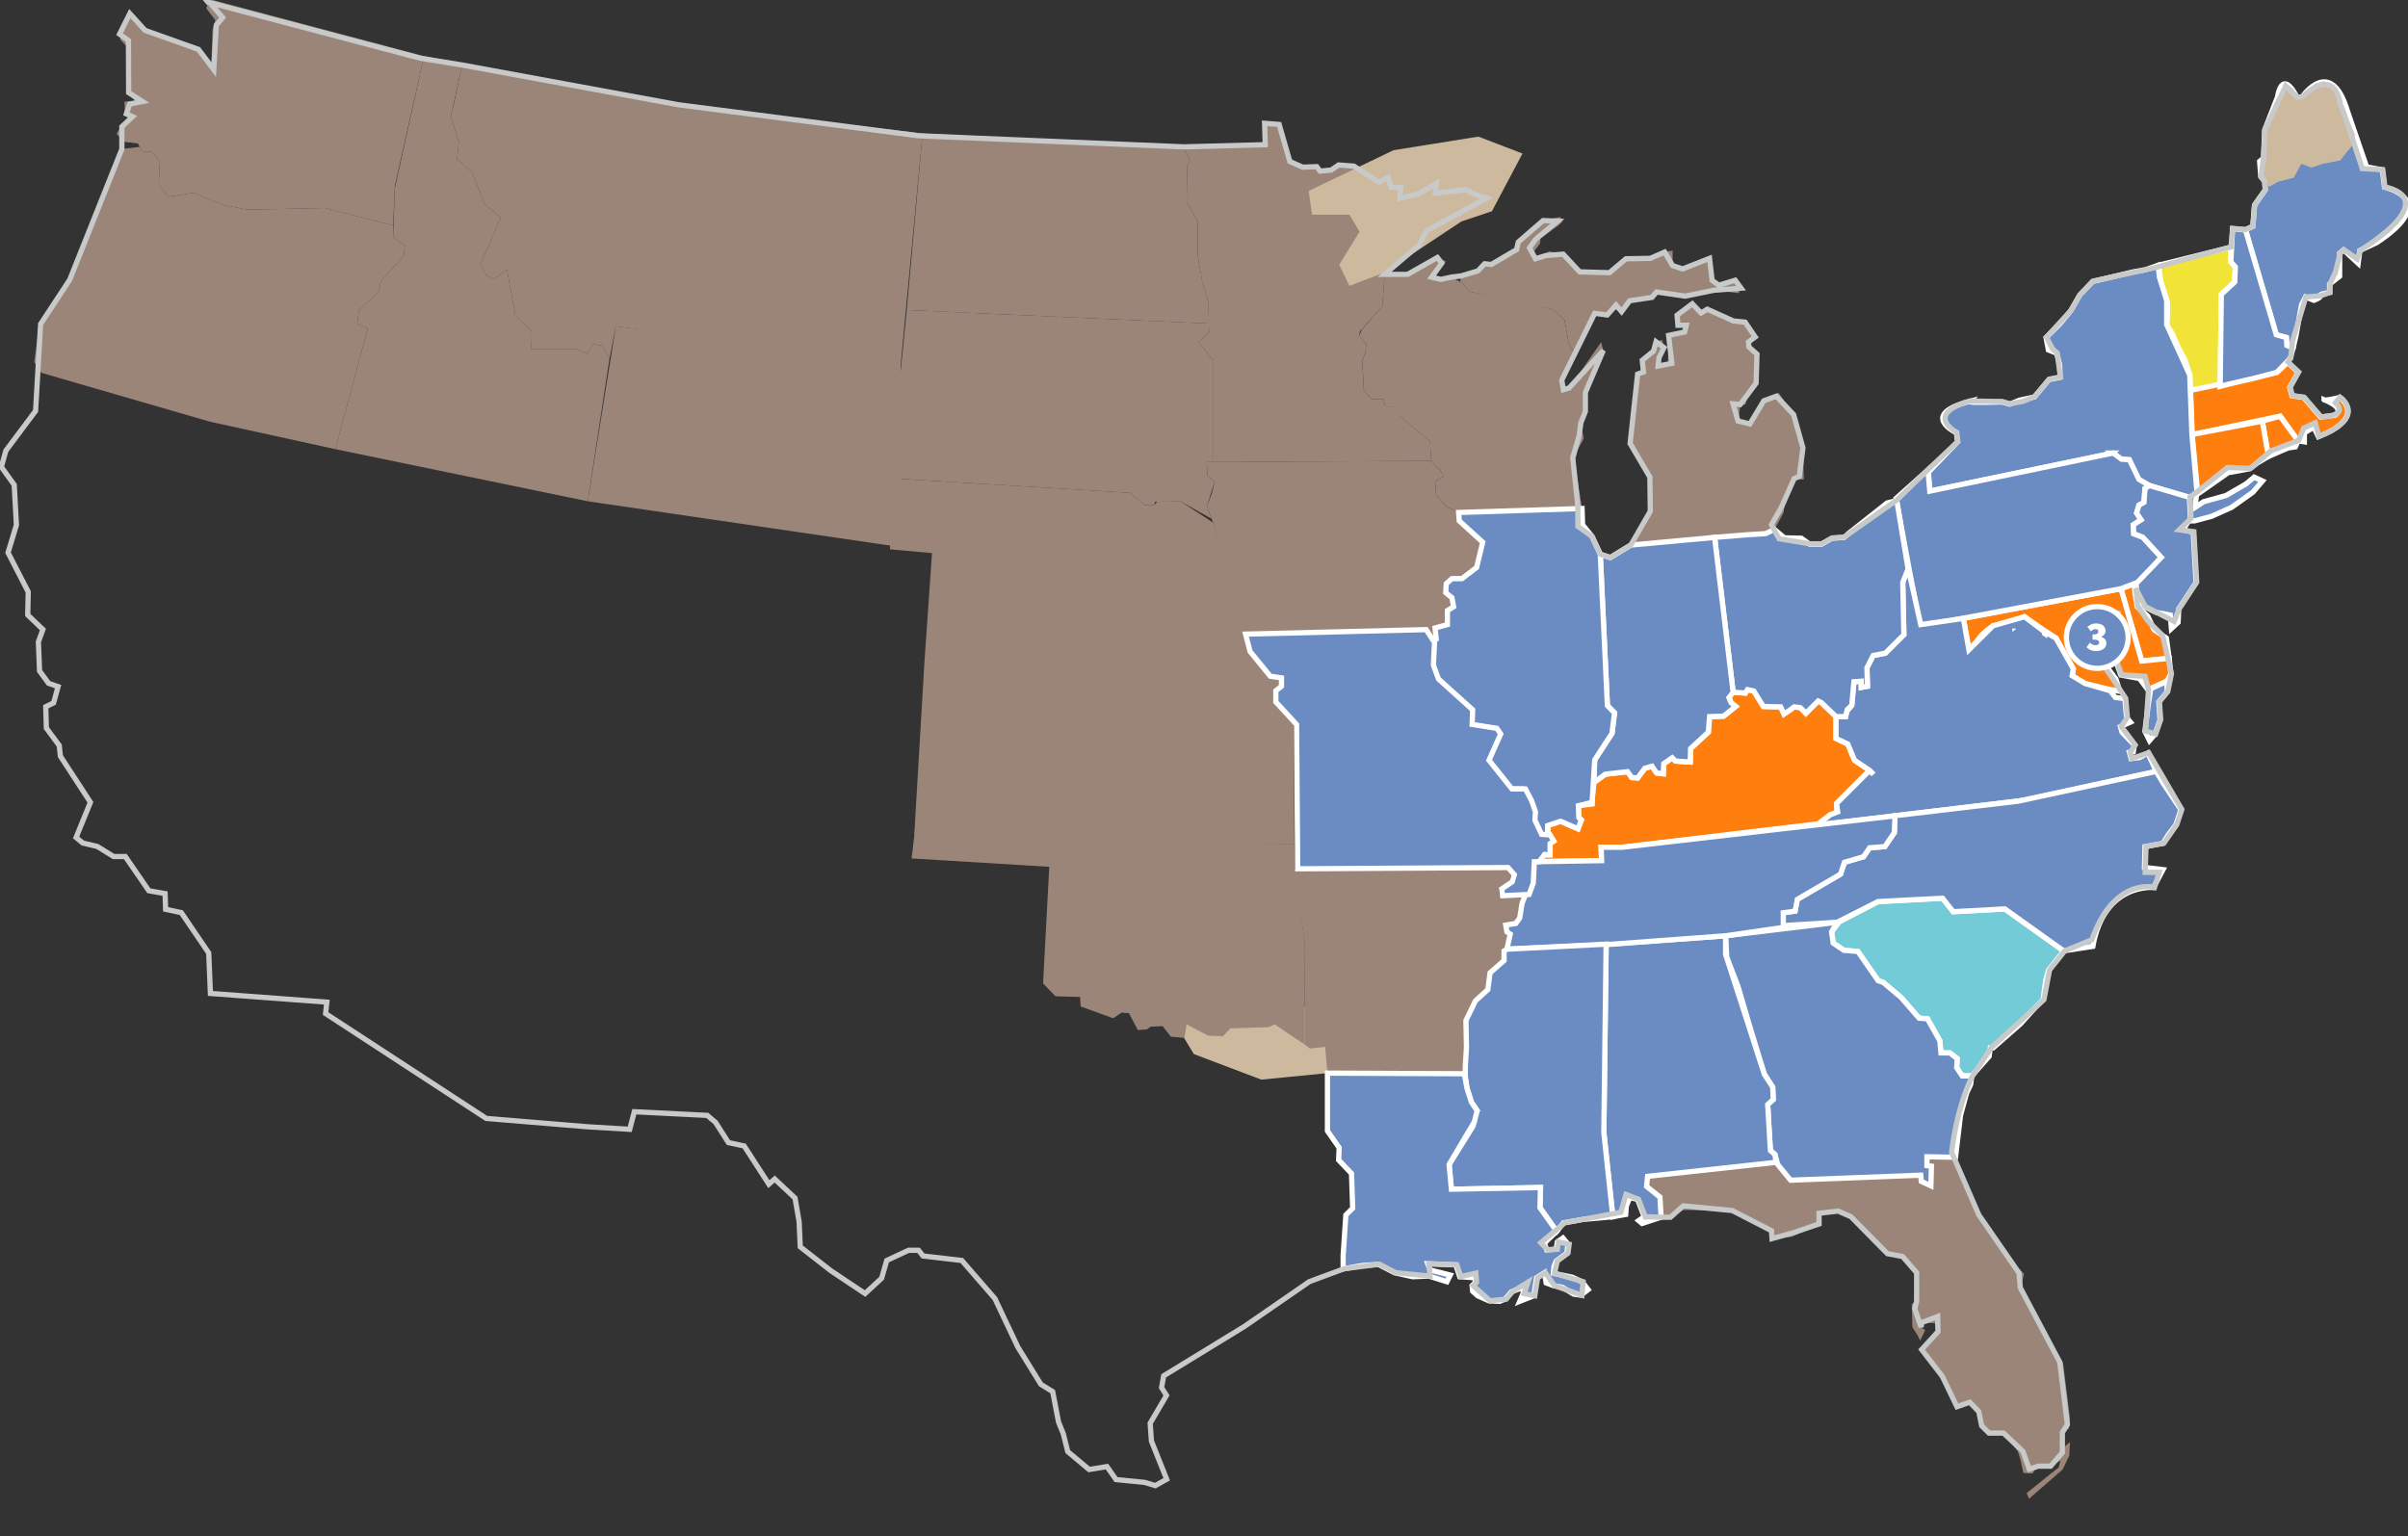 <?xml version="1.0" encoding="UTF-8"?>
<svg id="Layer_1" xmlns="http://www.w3.org/2000/svg" version="1.1" viewBox="0 0 230 146.77">
  <rect x="0" y="0" width="230" height="146.77" fill="#333333" stroke="none"/>
  <!-- Generator: Adobe Illustrator 29.6.0, SVG Export Plug-In . SVG Version: 2.1.1 Build 207)  -->
  <defs>
    <style>
      .st0 {
        fill: #cdba9e;
      }

      .st1 {
        fill: #f2e436;
      }

      .st1, .st2, .st3, .st4, .st5 {
        stroke-width: .5px;
      }

      .st1, .st2, .st3, .st5 {
        stroke: #fff;
      }

      .st6, .st3 {
        fill: #6a8cc3;
      }

      .st7 {
        fill: #9b8579;
      }

      .st8 {
        fill: #fff;
      }

      .st2 {
        fill: #72cbd7;
      }

      .st4 {
        fill: none;
        stroke: #c8caca;
      }

      .st5 {
        fill: #ff7f0e;
      }
    </style>
  </defs>
  <polygon class="st0" points="112.53 98.22 114.03 100.7 120.47 103.14 126.79 102.52 130.27 98.22 120.47 94.66 113.8 96.64 112.53 98.22"/>
  <polygon class="st1" points="213.08 23.62 206.17 25.34 206.38 26.89 207.03 28.93 207.03 29.94 206.97 31.02 207.51 31.93 208.04 33.16 208.69 34.39 209.17 35.84 209.22 37.28 212.06 36.91 212.17 28.12 213.45 26.94 213.51 25.5 213.08 25.01 213.08 23.62"/>
  <polygon class="st2" points="188.33 102.79 187.42 102.79 186.89 101.99 186.94 101.13 186.24 100.59 185.39 100.59 185.28 99.42 184.1 97.33 183.3 97.27 181.58 95.29 179.87 93.85 179.39 93.69 177.46 90.9 176.12 90.79 175.1 90.1 174.94 89.02 175.69 88.06 179.39 86.13 185.55 85.81 186.57 87.1 191.49 86.83 197.12 90.85 195.67 92.67 195.4 93.63 195.14 95.51 194.39 96.26 192.99 97.81 190.37 100.11 190.1 100.11 189.99 100.92 188.33 102.79"/>
  <g>
    <polygon class="st5" points="216.67 43.6 216.08 40.23 217.79 39.75 219.51 42.1 219.24 42.69 218.54 42.8 216.67 43.6"/>
    <path class="st5" d="M218.49,34.6l1.02.96-.81,1.45.22.8,1.12.16,1.61,1.87,1.34-.16s1.23-.59-1.02-1.5c0,.16,1.5-.21,1.5-.21,0,0,2.73,1.87-2.03,3.75l-.43-.91-.91.54v.86l-.59-.1-1.71-2.36-8.41,1.77-.16-4.23,8.25-1.71,1.02-.96v-.02h0Z"/>
    <polygon class="st5" points="209.92 47.19 209.38 41.51 216.08 40.23 216.67 43.6 215.6 44.24 214.9 44.78 212.81 45.16 209.92 47.19"/>
    <polygon class="st5" points="202.58 56.24 204.56 63.15 207.19 62.89 206.92 60.96 205.74 60.15 205.15 58.87 204.13 57.96 203.92 56.62 203.87 55.76 202.58 56.24"/>
    <polygon class="st5" points="206.97 65.08 205.15 65.89 204.35 64.82 202.58 64.49 202.05 63.05 202.53 62.62 201.94 62.14 202.21 60.48 201.72 59.83 202.21 58.6 201.78 58.49 200.81 59.94 200.87 61.87 201.29 63.8 202.1 64.87 202.47 66.05 201.13 65.78 199.15 65.3 197.92 64.55 198.03 63.9 196.37 60.96 195.56 60.42 195.14 60.15 193.37 58.92 192.14 59.46 190.85 59.78 190.37 59.78 189.72 60.26 189.3 60.64 188.71 61.39 188.06 62.08 187.53 59.08 202.58 56.24 204.56 63.15 207.19 62.89 207.35 64.39 206.97 65.08"/>
    <polygon class="st5" points="146.74 82.31 147.26 81.63 147.79 81.67 147.79 80.59 148.15 80.35 148.07 80.03 147.87 79.42 147.83 78.86 149.07 78.46 150.72 79.18 151.04 78.34 150.8 78.1 150.76 76.97 152.08 76.81 152.12 75.89 152.24 74.76 153.33 73.96 155.46 73.72 155.86 74.28 156.42 74.32 157.1 73.4 157.79 73.2 158.23 73.84 158.87 73.92 158.91 72.96 159.72 72.39 160.04 72.71 161.44 72.8 161.48 71.51 163.17 69.94 163.29 68.46 164.62 68.42 165.78 67.49 165.34 67.13 165.1 66.49 165.54 66.13 166.71 66.21 166.91 65.88 167.51 66.01 168.43 67.49 170.08 67.53 170.4 68.21 171.37 67.53 171.97 67.61 172.49 68.14 173.66 66.97 173.98 67.13 175.37 68.46 175.37 70.55 176.49 71.08 177.14 72.63 178.58 73.6 175.42 76.76 175.46 77.7 174.83 77.83 173.7 78.7 154.96 80.94 152.93 80.94 152.98 82.22 146.74 82.31"/>
  </g>
  <g>
    <polygon class="st7" points="195.78 140.07 194.6 140.07 194.12 140.77 193.26 140.71 192.99 139.48 192.73 138.63 191.28 136.91 189.89 136.91 189.19 136.21 188.92 134.88 188.06 133.96 187.48 134.02 187.42 134.45 186.83 134.39 185.44 131.5 183.46 128.93 185.01 127.22 184.8 126.41 183.46 126.36 183.41 126.79 183.89 127.06 183.41 128.07 183.14 127.54 182.66 126.79 182.6 124.59 182.98 124.32 182.98 121.59 181.64 120.04 180.19 119.77 176.71 116.24 175.48 115.7 173.66 115.91 173.66 116.93 171.14 118.16 169.16 118.32 169.1 117.57 165.36 115.65 160.8 115.59 159.46 116.29 158.66 116.29 158.55 114.36 157.27 113.34 157.37 112.38 169.8 111.04 171.03 112.75 183.3 112.27 183.51 112.86 184.43 113.29 184.48 111.41 184.05 111.36 184.05 110.51 186.78 110.56 187.1 112 188.92 116.07 192.08 120.41 193.32 121.7 193.15 122.45 192.89 123.04 197.06 130.22 197.71 135.52 197.6 136.48 196.9 136.86 196.96 138.41 197.71 137.77 197.65 139.05 197.01 140.39 193.8 143.18 193.58 142.64 196.64 140.18 196.8 139.54 195.78 140.07"/>
    <polygon class="st7" points="87.44 78.92 109.22 80.63 123.64 80.67 123.72 83.48 124.65 90.15 124.61 99.79 121.75 97.86 121.16 98.13 117.52 98.24 116.82 98.99 115.38 98.94 113.34 97.86 113.13 99.15 111.84 99.04 111.04 98.03 109.91 98.08 109.54 98.35 108.68 98.4 107.83 96.79 107.13 96.74 106.32 97.28 103.22 96.15 103.16 95.24 100.81 95.18 99.63 93.95 100.22 82.81 87.07 82.01 87.44 78.92"/>
    <polygon class="st7" points="139.86 102.58 126.79 102.52 126.57 100.01 125.13 100.17 124.61 99.79 124.65 90.15 123.64 83.68 123.68 83 143.77 82.88 144.37 83.56 144.17 84.24 143.16 84.93 143.25 85.57 145.78 85.45 145.38 86.29 145.16 87.69 144.78 88.22 143.82 88.38 143.93 89.02 144.25 89.24 143.93 90.68 143.66 90.85 143.66 91.76 142.32 92.94 142.11 94.54 140.93 95.61 140.02 97.49 140.07 100.31 139.86 102.58"/>
    <polygon class="st7" points="123.64 80.67 108.84 80.72 87.33 79.71 88.3 63.21 116.58 59.91 124.95 58.77 126.02 64.76 126.02 65.56 125.48 65.99 125.48 67.06 123.57 69.21 123.64 80.67"/>
    <path class="st7" d="M136.7,44.03l-.11-1.87-2.89-2.41-.59-.91h-.8l-.16-.7h-1.12l-.75-.86-.16-2.84.32-.8.05-.8-.7-.75.32-.64,1.93-2.2.21-3.05s2.36.05,2.2,0,2.84-1.61,2.84-1.61l.8.38-.96,1.39.48.32,1.02-.21,1.07.59.65.8,1.12.21,2.35.43,4.55,1.07,1.07,1.02.43,2.36.7,1.02-1.39,2.36.16.91.54-.16,3.05-4.39.21.8-1.71,4.02v1.82l-.43,1.07.27,1.5-.59,1.07-.27,1.18.7,4.44-11.78.37-1.18-.59-.96-1.07-.11-1.34.8-.43-.32-.64-.86-.86h0Z"/>
    <polygon class="st7" points="56.14 47.89 58.82 31.17 86.03 34.45 86.1 52.28 56.14 47.89"/>
    <polygon class="st7" points="88.67 57.9 89.02 52.84 85.01 52.48 85.01 45.69 107.93 47.08 109.38 48.26 110.24 48.26 110.56 47.89 112.75 47.89 115.86 49.92 117.79 55.76 118.7 60.58 119.13 62.24 120.47 63.8 88.3 63.21 88.67 57.9"/>
    <polygon class="st7" points="115.91 44.14 136.7 44.03 137.55 44.89 137.88 45.53 137.07 45.96 137.18 47.3 138.14 48.37 139.32 48.96 139.38 49.92 141.62 51.8 141.04 54.21 139.64 55.28 138.68 55.28 138.14 55.76 138.09 56.62 138.73 57.26 138.84 57.96 138.3 58.49 138.25 59.67 137.07 59.99 137.18 61.06 136.59 61.39 135.95 60.15 118.7 60.58 117.74 56.14 115.86 49.92 115.27 48.37 115.75 47.14 116.02 46.01 115.33 45.48 115.27 44.14 115.91 44.14"/>
    <polygon class="st7" points="113.07 14.03 113.66 15.37 113.4 15.8 113.34 19.28 114.41 21.16 114.41 24.53 114.84 26.94 115.38 28.71 115.49 31.76 114.47 32.67 115.91 34.44 115.91 44.14 136.7 44.03 136.59 42.16 133.7 39.75 133.27 38.84 132.3 38.83 132.14 38.14 131.02 38.14 130.27 37.28 130.11 34.44 130.43 33.64 130.48 32.84 129.79 32.08 129.89 31.66 132.04 29.25 132.25 26.19 135.52 23.41 136.27 22.02 142 18.91 142.21 18.43 140.82 18.53 140.02 18.11 137.29 18.05 137.18 17.51 135.46 18.53 133.91 18.53 133.8 17.89 132.84 17.89 132.57 16.93 131.71 17.41 129.31 15.85 127.86 15.75 127.16 16.23 126.09 16.34 125.77 15.91 124.43 15.96 123.2 15.43 122.18 11.89 120.79 11.78 120.84 13.82 113.07 14.03"/>
    <polygon class="st7" points="88.12 12.75 86.61 29.62 115.49 30.91 115.38 28.71 114.84 26.94 114.41 24.53 114.41 21.16 113.34 19.28 113.4 15.8 113.66 15.37 113.07 14.03 88.12 12.75"/>
    <polygon class="st7" points="85.01 45.69 86.61 29.62 115.49 30.91 115.49 31.76 114.47 32.67 115.91 34.44 115.91 44.14 115.27 44.14 115.33 45.48 116.02 46.01 115.27 48.37 115.7 49.55 112.75 47.89 110.34 47.94 110.24 48.26 109.38 48.26 107.93 47.08 85.01 45.69"/>
    <polygon class="st7" points="64.81 10.02 44.14 6.21 43.39 9.75 43.07 11.09 43.82 13.55 43.65 15.21 45.05 16.39 46.33 19.55 47.83 20.78 45.9 25.23 46.44 26.3 47.14 26.67 48.42 25.76 49.23 30.16 50.67 31.49 50.73 33.37 51.48 33.37 55.17 33.37 56.14 33.8 56.62 32.89 57.47 33 58.22 34.23 58.82 31.17 86.03 34.82 88.12 12.75 64.81 10.02"/>
    <polygon class="st7" points="32.03 42.91 35.14 31.34 34.12 30.96 34.28 29.62 36.16 27.91 36.37 26.89 38.57 24.42 38.67 23.46 37.55 22.66 37.71 18 40.5 5.36 44.14 6.21 43.07 11.09 43.82 13.55 43.65 15.21 45.05 16.39 46.33 19.55 47.83 20.78 45.9 25.23 46.44 26.3 47.14 26.67 48.42 25.76 49.23 30.16 50.67 31.49 50.73 33.37 55.17 33.37 56.14 33.8 56.62 32.89 57.47 33 58.22 34.23 56.14 47.89 32.03 42.91"/>
    <polygon class="st7" points="11.89 13.55 11.14 12.8 11.52 12.11 12.27 11.73 12.53 11.14 11.94 10.87 11.89 9.7 12.96 9.7 12.16 8.84 12.05 4.39 11.46 3.75 12.27 1.29 12.75 1.34 14.25 3 18.26 4.5 19.23 4.77 20.19 6.21 20.3 2.84 20.57 1.93 19.71 .8 19.87 .21 20.3 0 40.5 5.36 37.71 17.78 37.55 21.53 31.01 19.87 23.68 20.03 21.37 19.61 18.48 18.43 16.07 18.8 15.16 17.62 15.27 15.37 14.52 14.52 13.55 14.46 13.18 13.71 11.89 13.55"/>
    <polygon class="st7" points="32.03 42.91 20.03 40.28 3.96 35.62 3.27 34.6 3.75 30.96 6.54 26.73 11.52 14.25 13.34 14.03 13.55 14.46 14.52 14.52 15.27 15.37 15.16 17.62 16.07 18.8 18.48 18.43 21.37 19.61 23.68 20.03 31.01 19.87 37.55 21.53 37.55 22.66 38.67 23.46 38.57 24.42 36.37 26.89 36.16 27.91 34.28 29.62 34.12 30.96 35.14 31.34 32.03 42.91"/>
    <polygon class="st7" points="155.78 52.07 156.78 50.22 157.63 48.85 157.59 45.6 155.7 42.38 155.98 38.77 156.42 35.76 156.99 35.55 156.86 34.43 157.95 33.55 158.19 32.66 158.75 32.46 158.95 33.22 158.47 34.19 158.39 34.99 159.31 34.67 159.4 32.06 159.88 31.78 160.92 31.74 161.08 31.09 160.28 31.09 160.2 30.13 161.64 29.05 162.49 29.93 163.09 29.57 165.58 30.69 166.71 30.81 167.67 32.22 167.03 32.7 167.07 33.18 167.83 33.87 167.75 36.64 167.03 37.56 166.71 38.65 166.22 38.69 166.02 40.25 167.15 40.54 168.07 39.21 168.48 38.33 169.88 37.52 171.33 39.65 172.21 42.83 172.29 45.8 171.37 45.76 170.52 47.65 170.36 48.97 169.48 50.58 168.64 50.98 155.78 52.07"/>
    <polygon class="st7" points="150.57 33.96 152.32 29.93 152.89 29.93 153.53 30.09 154.41 29.53 154.89 29.77 155.66 28.72 157.79 28.4 158.23 27.88 160.96 28.28 163.69 27.72 166.06 28 166.3 27.52 165.74 26.76 164.18 27.24 163.53 26.76 163.29 24.67 162.57 24.91 162.25 25.11 160.72 25.67 159.76 25.35 159.76 23.94 158.99 24.06 157.63 24.67 155.3 24.71 153.73 26.03 150.88 25.95 149.31 24.26 147.98 24.02 146.66 24.71 146.54 23.99 147.1 23.26 147.14 22.78 148.91 21.49 149.23 21.17 149.03 20.73 147.38 21.05 145.01 23.1 144.85 23.82 142.97 24.99 141.8 25.19 141.16 25.87 139.55 26.35 139.47 26.92 139.69 27.05 140.34 27.85 148.37 29.57 149.45 30.59 149.87 32.94 150.57 33.96"/>
  </g>
  <g>
    <path class="st3" d="M219.02,33.26l-.13-.06-.46-.21-.05-.75-.96-.27-2.94-10.02.7-.32.16-2.03,1.02-1.45-.05-.8-.37-.48-.11-1.45.37-.32.11-2.68,1.23-3.16s.37-2.84,1.87.05l.48-.05s2.73-4.02,4.34,1.39l1.82,5.3,1.5.27.21,1.66s5.52,1.18-.75,5.3l-1.61.75-.16,1.23-1.39-1.29-.38.32v2.2l-.96.75v.8s-1.07.16-.91.32-.59.43-.59.43l-.8-.32-.38.75-.53,2.95-.27,1.18h0Z"/>
    <polygon class="st3" points="218.76 34.23 217.47 35.57 215.44 36.1 212.7 36.74 212.06 36.91 212.17 28.12 213.45 26.94 213.51 25.5 213.08 25.01 213.24 21.85 214.47 21.96 217.42 31.98 218.38 32.25 218.43 33 219.02 33.26 218.76 34.23"/>
    <path class="st3" d="M201.83,43.28l-17.52,3.64-.11-1.82,2.78-2.89-.11-.86s-3.64-1.71,1.23-3c-.16.16,3.11.05,3.11.05l.75.21.91-.37,1.45-.32,1.39-1.66,1.07-.21-.06-1.23-.27-1.07-.8-.32-.22-1.18,1.34-1.34,1.02-1.23.86-1.5,1.23-1.29,2.03-.48,1.82-.43,1.18-.21,1.23-.43.11,1.12.7,2.25v2.3l2.2,4.82.21,5.68.48,5.46-.11.86-.06.64.81-.54,2.14-.59,1.93-1.12.75-.64.8.37-.91,1.07-2.04,1.45-1.93.86-1.61.43h-.59l.05-2.25-3.8-1.13-1.02-.59-.54-.91-.37-.96-.75-.05-.8-.59h.04Z"/>
    <polygon class="st3" points="181.1 47.62 182.39 54.58 183.4 59.83 202.58 56.24 204.4 55.55 206.44 53.25 204.67 51.32 203.81 50.99 203.76 50.14 204.51 49.66 204.08 49.01 204.3 48.26 204.78 48 204.88 46.66 205.31 46.39 204.3 45.8 203.39 43.92 202.64 43.87 201.83 43.28 184.32 46.92 184.15 44.89 181.1 47.62"/>
    <polygon class="st3" points="207.4 60.05 207.29 58.76 205.9 58.49 204.83 57.96 204.13 57.05 204.03 55.76 206.44 53.25 204.67 51.32 203.81 50.99 203.76 50.14 204.51 49.66 204.08 49.01 204.3 48.26 204.78 48 204.88 46.66 205.31 46.39 209.12 47.51 209.22 49.55 208.47 50.62 209.49 50.84 209.76 55.65 208.1 58.17 208.04 59.46 207.4 60.05"/>
    <polygon class="st3" points="205.96 73.71 193.37 76.44 173.5 78.85 174.83 77.83 175.53 77.56 175.42 76.76 178.58 73.6 179.6 74.62 181 74.94 181.64 74.29 182.28 74.72 183.46 74.46 183.89 73.38 184.96 73.17 185.87 72.96 186.46 72.05 186.4 70.44 188.01 65.88 188.55 66.26 188.92 66.58 189.94 66.47 190.05 64.81 190.9 64.55 192.46 62.14 192.46 60.31 193.31 60.42 195.24 61.33 195.3 60.37 196.37 60.96 198.03 63.9 197.92 64.55 199.15 65.3 201.56 65.99 202.05 66.63 202.96 66.74 203.12 68.56 203.49 68.99 202.53 69.42 202.69 69.96 203.87 71.19 203.76 71.83 203.39 71.88 203.55 72.47 204.35 72.37 205.15 71.94 205.96 73.71"/>
    <path class="st3" d="M197.12,90.85l-5.63-4.02-4.93.27-1.02-1.29-6.16.32-3.91,1.98-5.2.32.05-1.23,1.13-.16.21-1.12,4.13-2.41.37-1.12,1.82-.54.59-.86,1.45-.11.91-1.34.06-1.61,11.78-1.39,13.18-2.84.7,1.18,1.66,2.47-.48,1.45-.7.91-.54.86-1.71.32-.05,1.98,1.77.21-.91,1.71s-4.71-.48-5.79,5.62l-2.79.43h0Z"/>
    <polygon class="st3" points="186.78 110.56 184.05 110.51 184.05 111.36 184.48 111.41 184.43 113.29 183.51 112.86 183.46 112.27 171.03 112.75 169.8 111.25 169.53 110.29 169.1 109.91 168.94 107.45 168.84 105.52 169.37 105.04 169.32 103.86 168.52 102.63 167.07 97.86 166 94.22 164.93 91.44 164.82 89.4 175.48 88.11 174.94 89.02 175.1 90.1 176.12 90.79 177.46 90.9 179.39 93.69 179.87 93.85 181.58 95.29 183.3 97.27 184.1 97.33 185.28 99.42 185.39 100.59 186.24 100.59 186.94 101.13 186.89 101.99 187.42 102.79 188.33 102.79 188.23 103.59 187.85 104.4 187.26 106.54 186.78 110.56"/>
    <polygon class="st3" points="182.23 54.15 181.74 55.65 181.85 60.63 180.08 62.4 178.91 62.62 178.32 63.8 178.37 65.56 177.78 65.67 177.78 65.08 177.08 65.13 176.87 67.38 176.39 67.97 176.28 68.46 175.37 68.46 175.37 70.55 176.49 71.08 177.14 72.63 178.58 73.6 179.6 74.62 181 74.94 181.64 74.29 182.28 74.72 183.46 74.46 183.89 73.38 185.87 72.96 186.46 72.05 186.4 70.44 188.01 65.88 188.92 66.58 189.94 66.47 190.05 64.81 190.9 64.55 192.46 62.14 192.46 60.31 193.31 60.42 195.24 61.33 195.3 60.37 193.37 58.92 190.37 59.78 188.06 62.08 187.53 59.08 183.46 59.67 182.23 54.15"/>
    <polygon class="st3" points="158.66 116.29 156.84 116.88 156.52 116.61 157.05 116.24 156.41 114.58 155.66 114.41 155.34 115.22 155.28 116.02 154.05 116.24 153.19 108.2 153.41 90.2 164.82 89.4 164.82 91.17 168.52 102.63 169.32 103.86 169.37 105.04 168.84 105.52 169.1 109.91 169.53 110.29 169.64 111.04 157.37 112.38 157.27 113.34 158.55 114.36 158.66 116.29"/>
    <polygon class="st3" points="181 77.94 154.96 80.94 152.93 80.94 152.98 82.22 146.28 82.33 146.18 84.36 145.38 86.29 145.16 87.69 144.78 88.22 143.82 88.38 143.93 89.02 144.25 89.24 143.93 90.68 153.19 90.26 164.82 89.4 170.33 88.6 170.33 87.2 171.46 87.04 171.67 85.92 175.8 83.51 176.17 82.38 177.99 81.85 178.58 80.99 180.03 80.88 180.94 79.54 181 77.94"/>
    <polygon class="st3" points="206.97 65.08 205.43 65.8 205.19 67.29 204.87 69.86 205.31 70.75 205.84 70.14 206.32 68.78 206.2 67.05 207 66.09 206.97 65.08"/>
    <polygon class="st3" points="154.05 116.24 151.16 116.5 149.34 116.82 148.69 117.63 148.1 116.82 147.09 115.38 147.14 113.45 138.63 113.61 138.41 111.25 140.29 108.25 140.71 107.56 140.87 106.49 141.09 106.11 140.55 105.31 140.12 103.97 139.96 102.79 139.96 101.88 140.07 100.06 140.02 97.49 140.93 95.61 142.11 94.54 142.32 92.94 143.66 91.76 143.66 90.85 143.93 90.68 153.41 90.2 153.19 108.2 154.05 116.24"/>
    <polygon class="st3" points="128.29 121.22 128.29 119.93 128.55 116.07 129.2 115.43 129.09 112.11 127.86 110.82 127.91 109.65 126.79 108.04 126.79 102.52 139.86 102.58 140.12 103.97 140.55 105.31 141.09 106.11 140.82 107.18 138.41 111.25 138.63 113.61 147.14 113.45 147.09 115.38 148.69 117.63 147.52 118.75 147.73 119.4 148.64 119.34 148.75 118.65 149.28 118.27 149.77 118.86 149.66 119.72 148.64 120.47 148.43 121 148.37 121.64 150.19 122.02 151.11 122.45 151.69 123.2 151 123.73 150.3 123.63 149.23 122.98 148.37 122.82 147.68 122.56 147.52 121.59 146.77 122.07 146.61 123.04 146.5 123.79 145.16 124.32 145.48 123.57 145.53 122.98 144.36 123.41 143.77 124.11 143.23 124.32 142.21 124.27 141.14 123.79 140.66 123.36 140.61 122.82 140.93 122.5 140.87 122.07 139.43 121.97 139.05 120.84 136.37 120.73 136.59 121.32 138.52 121.81 138.2 122.45 136.48 121.91 134.93 121.97 133.21 121.59 131.66 120.79 130.11 120.9 128.29 121.22"/>
    <polygon class="st3" points="181.17 47.81 180.25 48.05 176.59 50.94 176.15 51.34 174.98 51.42 173.98 51.99 172.85 51.99 172.05 51.42 170.44 51.38 169.48 50.58 168.64 50.98 166.71 51.1 163.77 51.34 165.54 66.13 166.71 66.21 166.91 65.88 167.51 66.01 168.43 67.49 170.08 67.53 170.4 68.21 171.01 67.81 171.37 67.53 171.97 67.61 172.49 68.14 173.66 66.97 173.98 67.13 175.37 68.46 176.28 68.46 176.43 67.81 176.87 67.38 177.08 65.13 177.78 65.08 177.78 65.67 178.37 65.56 178.32 63.8 178.91 62.62 180.08 62.4 181.85 60.63 181.74 55.65 182.25 54.36 181.17 47.81"/>
    <polygon class="st3" points="152.85 52.95 153.81 53.27 155.78 52.07 163.77 51.34 165.54 66.13 165.14 66.65 165.34 67.13 165.78 67.49 164.62 68.42 163.29 68.46 163.17 69.94 161.48 71.51 161.44 72.8 160.04 72.71 159.72 72.39 158.91 72.96 158.87 73.92 158.23 73.84 157.79 73.2 157.1 73.4 156.42 74.32 155.86 74.28 155.46 73.72 153.33 73.96 152.24 74.76 152.32 72.59 153.97 70.06 154.21 68.1 153.53 67.41 152.85 53.11 152.85 52.95"/>
    <polygon class="st3" points="151.11 48.58 151.16 50.14 152.07 51.26 152.85 52.95 153.53 67.41 154.21 68.1 153.97 70.06 152.32 72.59 152.07 76.65 150.76 76.97 150.8 78.1 151.04 78.34 150.72 79.18 149.07 78.46 147.83 78.86 147.79 79.76 146.98 79.71 146.34 78.36 146.39 77.56 145.43 75.37 144.14 75.37 141.95 72.63 143.07 70.12 142.7 69.58 140.34 69.21 140.39 67.81 137.13 64.87 136.64 63.53 136.59 61.39 137.18 61.06 137.07 59.99 138.25 59.67 138.25 58.33 138.84 57.96 138.68 57.1 138.09 56.62 138.14 55.76 138.68 55.28 139.64 55.28 141.04 54.21 141.62 51.8 139.38 49.76 139.32 48.96 151.11 48.58"/>
    <polygon class="st6" points="196.07 61.35 193.31 59.49 189.66 62.4 178.97 72.37 179.21 73.75 178.16 74.72 182.94 76.42 193.07 73.91 196.07 61.35"/>
  </g>
  <g>
    <polygon class="st0" points="132.24 26.03 139.58 21.16 142.5 20.18 145.42 14.67 141.21 13.05 133.1 14.35 125 18.24 125.32 20.51 128.89 20.51 129.86 22.13 127.92 25.29 128.89 27.31 132.24 26.03"/>
    <polygon class="st0" points="224.83 13.7 223.53 15.32 221.87 15.65 220.78 16.01 219.81 15.65 219.08 16.98 217.62 17.35 216.77 17.83 216.02 17.36 216.16 16.38 215.92 15.11 216.24 12.73 216.65 12 218.11 8.11 219 8.43 219.41 9.32 221.15 7.99 222 7.75 222.97 8.35 223.82 10.18 224.91 12.85 224.83 13.7"/>
  </g>
  <path class="st4" d="M19.87.21l20.23,5.34,4.04.66,20.68,3.8,22.93,2.96,25.33,1.06,7.77-.21-.06-2.04,1.39.11,1.02,3.54,1.23.54,1.34-.05.32.43,1.07-.11.7-.48,1.45.11,2.41,1.55.86-.48.27.96h.96l-.11,1.04,1.77-.39,1.71-1.02-.08.93,2.92-.34.8.43,1.18.38-5.73,3.11-.75,1.39-3.27,2.78h2.2l2.84-1.61.42.54-.97,1.34.88.21,1.02-.22.92-.11,1.6-.48.64-.68.65.06,2.41-1.42.16-.72,2.37-2.05,1.38.06-2.07,1.7-.61.85.57,1.04,1.01-.31,1.64-.13,1.57,1.69,2.85.08,1.57-1.33,2.33-.04,1.37-.6.76,1.29.96.32,2.57-1.01.24,2.09.64.48,1.57-.48.56.76-2.61.2-2.73.56-2.73-.4-.44.52-2.13.32-.77,1.04-.54-.63-.83.95-1.2-.16-3.15,6.39.16.91.54-.16,3.27-3.59-1.71,4.01v1.82l-.43,1.07-.17,1.27-.61,2.07.49,4.62v1.94l1.36.97.78,1.69.96.32,1.97-1.21,1.85-3.21-.04-3.26-1.89-3.21.72-6.63.56-.2-.12-1.12,1.08-.88.24-.89.76.56-.48.96-.08.8,1.31-.26-.31-2.67,1.53-.32.16-.65h-.8l-.08-.96,1.45-1.09.84.88.6-.36,2.49,1.12,1.12.12.96,1.41-.64.48.04.48.77.68-.08,2.77-1.53,2.05-.68-.07.48,1.64,1.13.28,1.33-2.21,1.2-.44,1.65,1.76.89,3.18-.35,2.72-.49.21-.84,1.89-.36.82-.97,1.7.73,1.34,2.19.36.75.12h1.13l1-.56,1.16-.08,5.02-3.54,2.99-2.92,2.84-2.68-.11-.86s-3.18-1.69,1.23-3l3.11.05.75.22,1.28-.25,1.08-.45,1.39-1.66,1.07-.21-.32-2.3-.43-.36-.59-1.14,2.36-2.57.86-1.5,1.23-1.28,5.87-1.28,7.31-1.99.16-1.77,1.23.11.7-.32.16-2.04,1.02-1.45-.05-.8-.37-.48.27-1.77.11-2.68,2-4.19,1.11,1.09.48-.05s3.03-3.1,3.64.79c.24.36,2.07,6.08,2.07,6.08l1.96.1.21,1.66s5.72.86-2.35,6.05l-.3.82-1.25-.87-.38.32-.44,1.77-.53,1.18v.8l-.91.32-1.39.11-1.3,4.27-.14,1.56-.27.38,1.02.96-.81,1.45.22.8,1.12.16,1.61,1.87s2.72-.02,1.38-1.36l.44-.52s2.73,1.87-2.03,3.75l-.35-1.29-1.09.49-.49,1.18-2.67,1.01-1.93,1.66-2.2-.08-2.84,2.28-.75.54.11,2.04-1.14,1.1,1.41.18.27,4.82-1.66,2.52-.5,1.23-2.77-1.44-.88-1.72.18,1.72.91,1.32,1.46,1.46.85,3.65-.35,1.7-.8.96.12,1.73-.48,1.37-.96-.28.28-3.97-.35-1.26-2.22-.14-.53-1.45.48-.43-.59-.48.27-1.66-.48-.64.48-1.23-.43-.11-1.35,1.52.49,3.65,1.22,1.82.83,1.26.16,1.82-.59.86,1.34,1.77-.48.7.16.59,1.61-.54,3.16,5.41-.48,1.45-1.23,1.77-1.71.32-.08,2.47h1.34l-.45,1.44s-3.81-1.08-5.99,5l-2.58,1.06-1.45,1.82-.54,2.84-5.04,4.6-1.77,2.68s-1.4,2.44-2.01,7.3l2.6,5.98,3.84,5.56.12,1.4,3.77,7.11.73,5.96-.48.76v1.92l-1.12,1.3h-1.18l-.86.28-.61-1.7-1.85-1.74h-1.39l-.7-.7-.27-1.34-.86-.91-1.23.43-1.39-2.89-1.98-2.57,1.56-1.71-.03-1.45-1.53.59-.05.43-.61-1.75.18-.72v-2.73l-1.34-1.55-1.45-.27-3.48-3.53-1.23-.54-1.82.21v1.02l-2.4.82-2.09.58-.05-.75-3.75-1.93-4.68-.45-1.22,1.09h-.8l-1.61-.05-.64-1.66-1.2-.47-.49,1.7-5.38,1.02-2.27,1.9.67.68.91-.06.11-.7,1.02.22-.11.85-1.02.75-.27,1.18,2.73.8-.11,1.29-2.62-.91-.86-1.23-.75.48-.27,1.71-1.02-.21.37-1.09-1.49.92-.59.7-1.55.16-1.61-1.45.32-.32-.06-.87-1.44.33-.37-1.12-2.68-.11.11,1.18-3.27-.32-1.55-.81-3.38.43-3.32,1.23-6.22,4.29-7.7,4.71-.2,1.13.47.74-1.56,2.66.12,1.7,1.46,3.65-1.09.61-1.02-.31-2.73-.27-.87-1.24-1.7.28-2.04-1.71-.43-1.71-.45-1.11-.56-2.91-1.13-.7-2.2-3.56-2.19-4.63-3.16-3.64-3.7-.43-.43-.54h-.96l-2.08.97-.49,1.7-1.58,1.46-3.28-2.19-2.91-2.27-.11-2.41-.39-2.25-1.94-1.82-.56.49-2.36-3.65-1.5-.32-1.23-1.93-.79-.67-6.97-.35-.44,1.68-4.01-.24-9.69-.8-15.35-10.02.12-1.09-11.12-.83-.16-3.86-2.62-3.86-1.5-.32-.05-1.5-1.55-.27-2.25-3.27h-1.12l-1.55-.96-1.39-.33-.64-.53,1.37-3.36-2.87-4.41-.11-1.02-1.23-1.66-.06-2.04.75-.37.43-1.55-.91-.32-.86-1.18-.11-2.78.43-1.18-1.45-1.39.05-2.2-1.93-3.75.8-2.65-.21-3.83-1.23-1.71.43-1.55,2.84-3.8.48-8.3,2.78-4.23,4.98-12.48v-2.14l1.02-.96-.59-.27.32-.94,1.22-.24-1.32-.85-.02-4.98-.85-.61.98-1.96,1.45,1.6,5.11,1.82,1.46,1.94.24-4.25.61-.73-1.26-1.45-.14-.02h0Z"/>
  <polygon class="st3" points="123.95 83 123.84 69.21 121.86 67.06 121.86 65.99 122.4 65.56 122.4 64.76 121.33 64.6 119.4 62.24 118.97 60.58 136.22 60.15 137.02 61.39 136.91 63.53 137.4 64.87 140.66 67.81 140.61 69.21 142.97 69.58 143.34 70.12 142.22 72.63 144.41 75.37 145.7 75.37 146.29 76.49 146.66 77.56 146.61 78.36 147.25 79.71 148.06 79.76 148.42 80.35 148.06 80.59 148.06 81.67 147.53 81.63 147.01 82.32 146.55 82.33 146.45 84.36 146.05 85.45 143.52 85.57 143.43 84.93 144.44 84.24 144.64 83.56 144.04 82.88 123.95 83"/>
  <g>
    <circle class="st3" cx="200.32" cy="60.9" r="2.95"/>
    <path class="st8" d="M199.3,61.83l.31-.43c.16.14.34.24.52.24.22,0,.37-.08.37-.24,0-.19-.1-.3-.63-.3v-.48c.42,0,.55-.11.55-.29,0-.15-.09-.23-.26-.23s-.29.07-.45.21l-.34-.42c.25-.21.51-.33.82-.33.56,0,.92.26.92.72,0,.24-.14.43-.41.55v.02c.29.09.49.29.49.61,0,.48-.46.74-.98.74-.41,0-.71-.14-.9-.36h-.01Z"/>
  </g>
</svg>